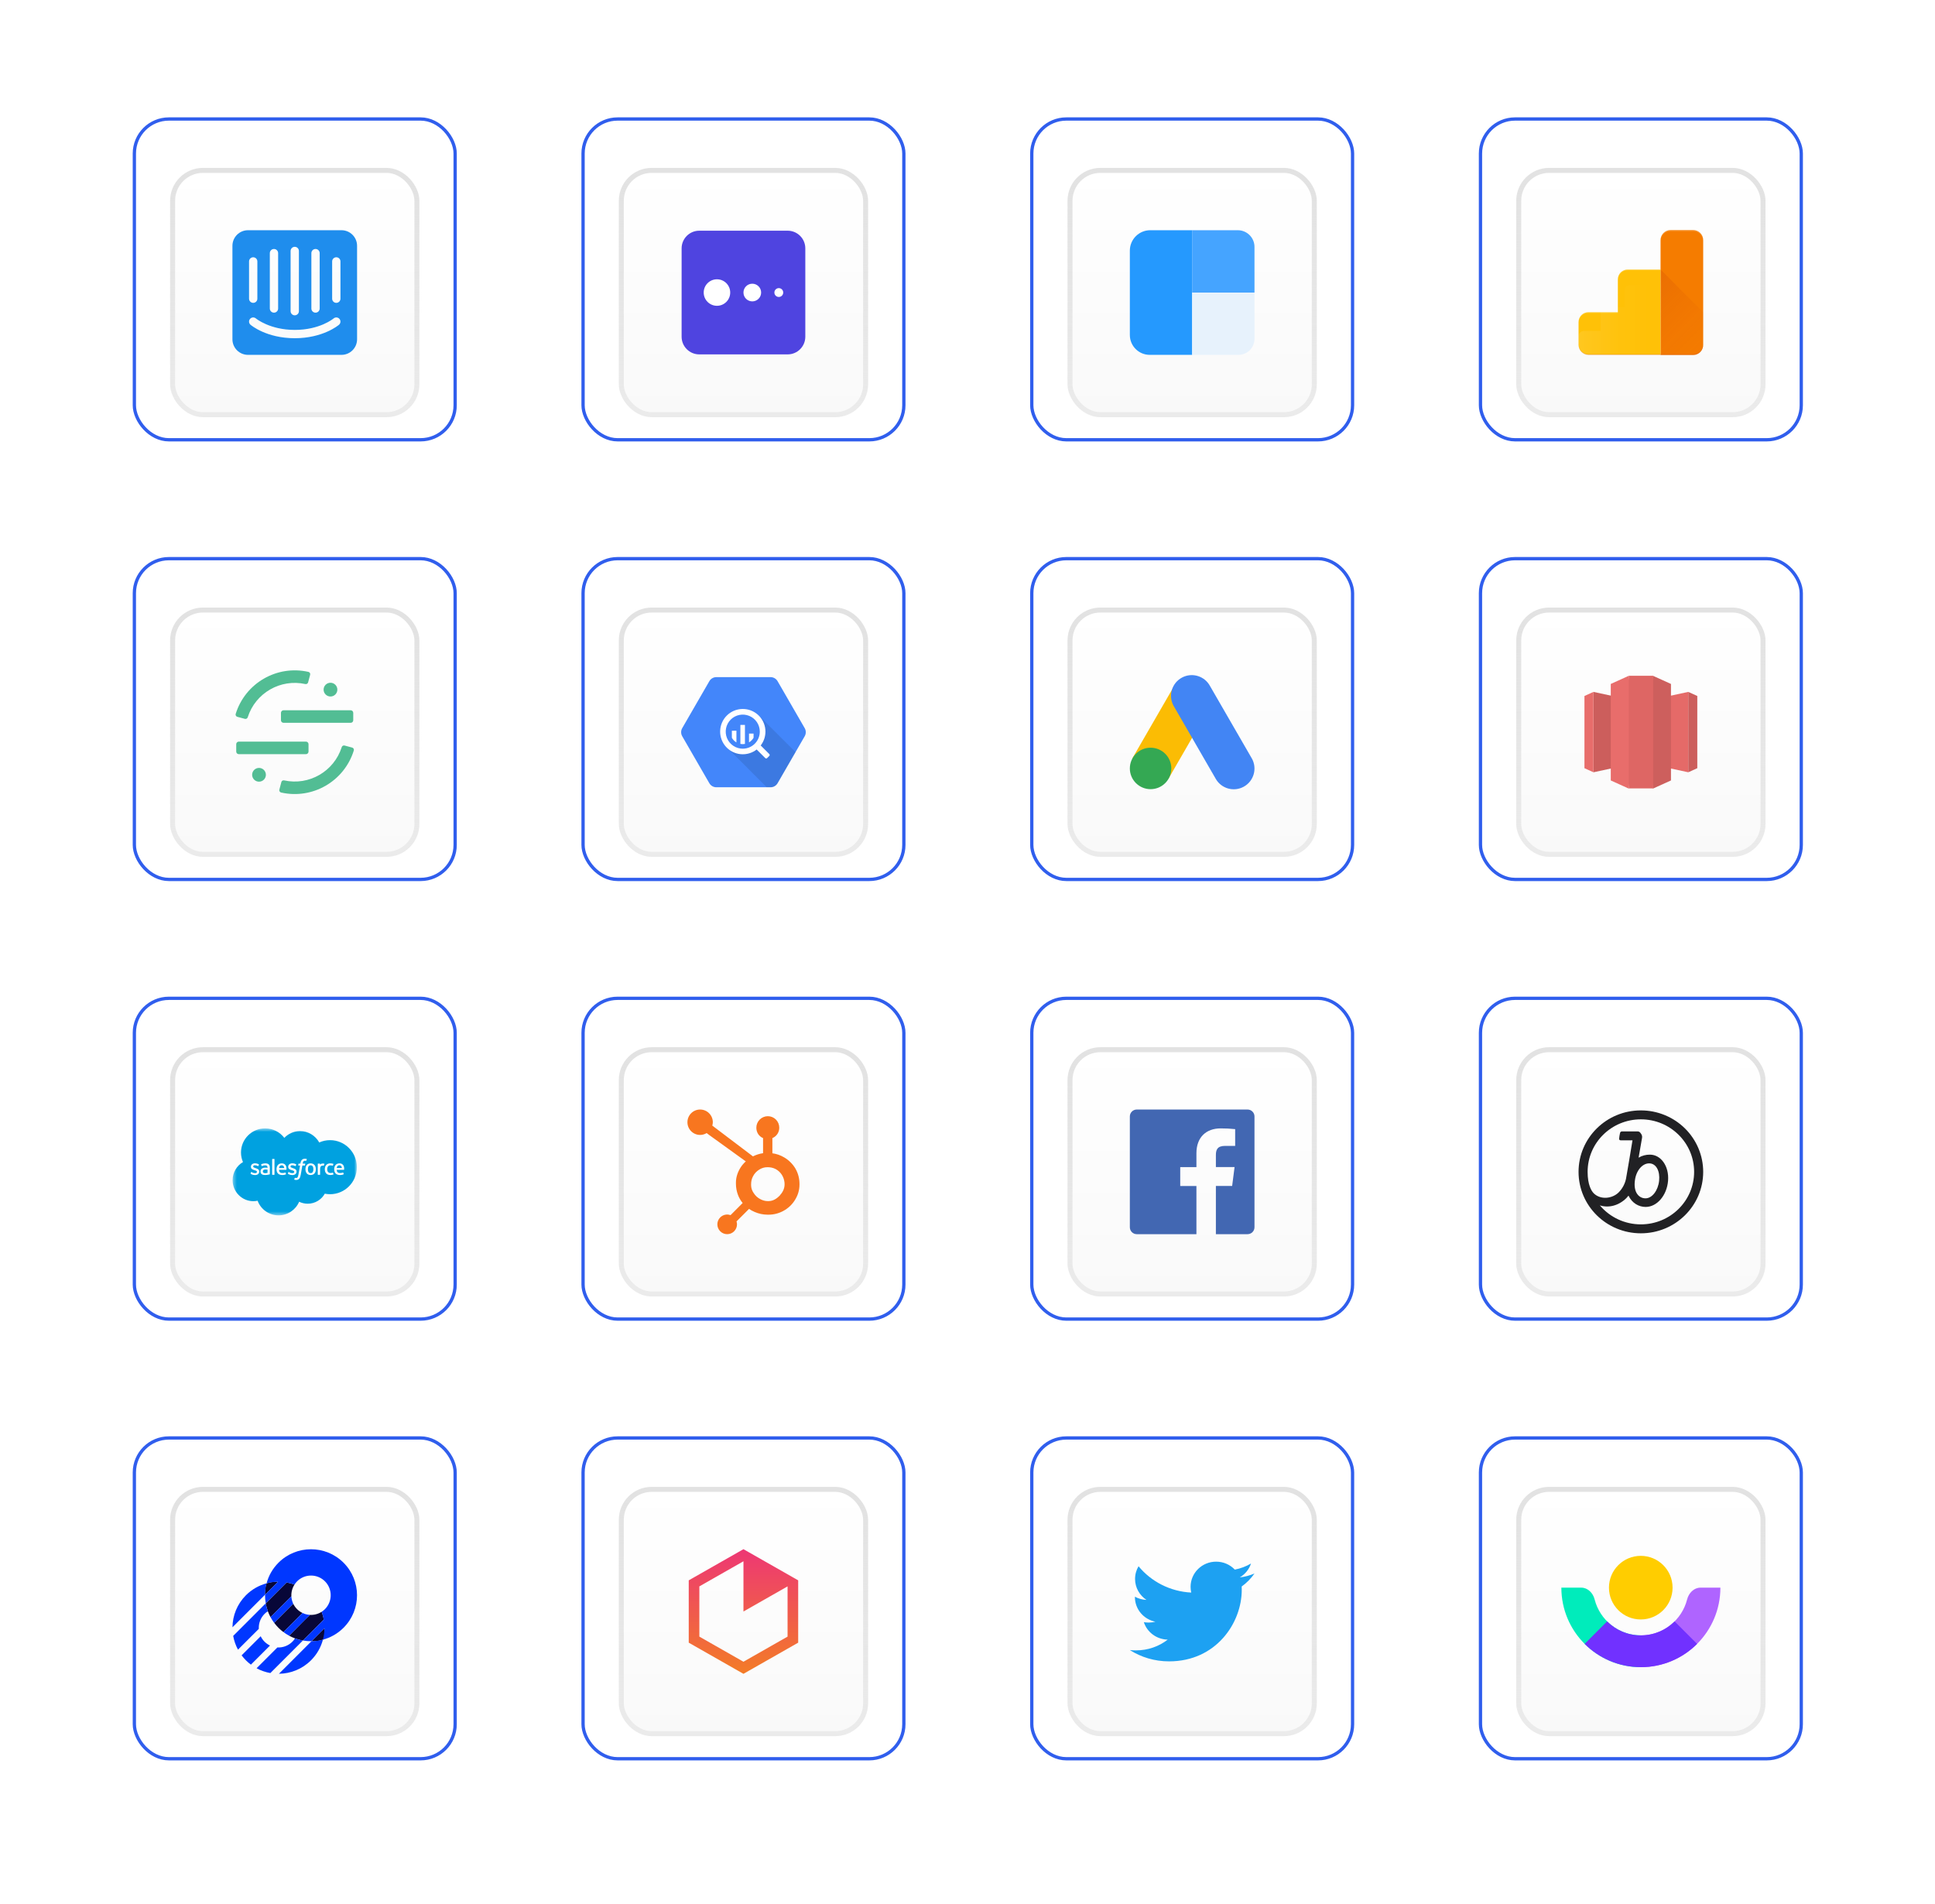 <svg width="441" height="434" viewBox="0 0 509 503" fill="none" xmlns="http://www.w3.org/2000/svg">
<g filter="url(#filter1_d)">
<rect x="43.877" y="40.877" width="65.846" height="65.846" rx="8.684" fill="url(#paint0_linear)"/>
<path d="M88.871 75.439C88.865 76.041 88.376 76.525 87.774 76.525C87.173 76.525 86.683 76.041 86.677 75.439V65.569C86.683 64.968 87.173 64.484 87.774 64.484C88.376 64.484 88.865 64.968 88.871 65.569V75.439ZM88.489 82.308C88.319 82.454 84.254 85.865 76.8 85.865C69.346 85.865 65.281 82.454 65.111 82.308C64.651 81.914 64.598 81.221 64.992 80.761C65.386 80.301 66.077 80.247 66.537 80.64C66.602 80.694 70.232 83.67 76.8 83.67C83.45 83.67 87.024 80.672 87.06 80.642C87.519 80.248 88.213 80.3 88.607 80.761C89.002 81.221 88.949 81.914 88.489 82.308ZM64.728 65.569C64.735 64.968 65.224 64.484 65.826 64.484C66.427 64.484 66.916 64.968 66.923 65.569V75.439C66.916 76.041 66.427 76.525 65.826 76.525C65.224 76.525 64.735 76.041 64.728 75.439V65.569ZM70.215 63.374C70.225 62.775 70.713 62.294 71.313 62.294C71.912 62.294 72.401 62.775 72.41 63.374V78.035C72.401 78.635 71.912 79.116 71.313 79.116C70.713 79.116 70.225 78.635 70.215 78.035V63.374V63.374ZM75.702 62.819C75.702 62.528 75.818 62.249 76.024 62.043C76.23 61.837 76.509 61.721 76.8 61.721C77.091 61.721 77.37 61.837 77.576 62.043C77.782 62.249 77.897 62.528 77.897 62.819V78.731C77.891 79.333 77.401 79.817 76.8 79.817C76.198 79.817 75.709 79.333 75.702 78.731V62.819ZM81.19 63.374C81.199 62.775 81.687 62.294 82.287 62.294C82.887 62.294 83.375 62.775 83.384 63.374V78.035C83.375 78.635 82.887 79.116 82.287 79.116C81.687 79.116 81.199 78.635 81.19 78.035V63.374V63.374ZM89.146 57.338H64.454C62.181 57.338 60.338 59.181 60.338 61.454V86.146C60.338 88.419 62.181 90.261 64.454 90.261H89.146C91.419 90.261 93.261 88.419 93.261 86.146V61.454C93.261 59.181 91.419 57.338 89.146 57.338Z" fill="#1F8DED"/>
<rect x="44.535" y="41.535" width="64.529" height="64.529" rx="8.026" stroke="url(#paint1_linear)" stroke-width="1.317"/>
</g>
<rect x="34.434" y="31.434" width="84.731" height="84.731" rx="9.119" stroke="#305EED" stroke-width="0.868"/>
<g filter="url(#filter3_d)">
<rect x="162.399" y="40.877" width="65.846" height="65.846" rx="8.684" fill="url(#paint2_linear)"/>
<g clip-path="url(#clip0)">
<path d="M206.991 57.464H183.654C181.076 57.464 178.986 59.554 178.986 62.131V85.469C178.986 88.047 181.076 90.136 183.654 90.136H206.991C209.569 90.136 211.659 88.047 211.659 85.469V62.131C211.659 59.554 209.569 57.464 206.991 57.464Z" fill="#4F44E0"/>
<path d="M188.321 77.3C190.254 77.3 191.822 75.733 191.822 73.799C191.822 71.866 190.254 70.299 188.321 70.299C186.388 70.299 184.82 71.866 184.82 73.799C184.82 75.733 186.388 77.3 188.321 77.3Z" fill="white"/>
<path d="M197.656 76.134C198.945 76.134 199.99 75.089 199.99 73.8C199.99 72.511 198.945 71.466 197.656 71.466C196.368 71.466 195.323 72.511 195.323 73.8C195.323 75.089 196.368 76.134 197.656 76.134Z" fill="white"/>
<path d="M204.657 74.967C205.301 74.967 205.823 74.445 205.823 73.8C205.823 73.156 205.301 72.633 204.657 72.633C204.012 72.633 203.49 73.156 203.49 73.8C203.49 74.445 204.012 74.967 204.657 74.967Z" fill="white"/>
</g>
<rect x="163.057" y="41.535" width="64.529" height="64.529" rx="8.026" stroke="url(#paint3_linear)" stroke-width="1.317"/>
</g>
<rect x="152.956" y="31.434" width="84.731" height="84.731" rx="9.119" stroke="#305EED" stroke-width="0.868"/>
<g filter="url(#filter5_d)">
<rect x="280.92" y="40.877" width="65.846" height="65.846" rx="8.684" fill="url(#paint4_linear)"/>
<path d="M313.843 57.338H325.9C328.33 57.338 330.305 59.313 330.305 61.743V73.8H313.843V57.338Z" fill="#45A4FF"/>
<path d="M297.382 73.8H313.843V90.261H302.635C299.739 90.261 297.382 87.914 297.382 85.008V73.8Z" fill="#2599FE"/>
<path d="M313.843 73.8H330.305V86.032C330.305 88.369 328.412 90.261 326.075 90.261H313.843V73.8Z" fill="#E7F2FC"/>
<path d="M302.769 57.338H313.843V73.8H297.382V62.725C297.382 59.758 299.791 57.338 302.769 57.338Z" fill="#2599FE"/>
<rect x="281.579" y="41.535" width="64.529" height="64.529" rx="8.026" stroke="url(#paint5_linear)" stroke-width="1.317"/>
</g>
<rect x="271.478" y="31.434" width="84.731" height="84.731" rx="9.119" stroke="#305EED" stroke-width="0.868"/>
<g filter="url(#filter7_d)">
<rect x="399.442" y="40.877" width="65.846" height="65.846" rx="8.684" fill="url(#paint6_linear)"/>
<path d="M446.185 57.292H440.187C439.837 57.295 439.491 57.367 439.169 57.505C438.847 57.642 438.556 57.843 438.312 58.094C438.068 58.346 437.876 58.643 437.748 58.97C437.62 59.297 437.557 59.645 437.565 59.996V90.289H446.185C446.536 90.289 446.884 90.219 447.208 90.082C447.533 89.946 447.826 89.746 448.072 89.494C448.318 89.242 448.511 88.943 448.641 88.616C448.77 88.288 448.833 87.938 448.826 87.585V59.996C448.833 59.644 448.77 59.293 448.641 58.966C448.511 58.638 448.318 58.339 448.072 58.088C447.826 57.836 447.533 57.636 447.208 57.499C446.884 57.363 446.536 57.292 446.185 57.292Z" fill="#F57C00"/>
<path d="M426.285 70.296V78.996H418.49C417.804 78.996 417.146 79.269 416.661 79.755C416.176 80.242 415.904 80.901 415.904 81.589V87.585C415.908 88.275 416.181 88.936 416.664 89.427C417.147 89.918 417.802 90.201 418.49 90.216H437.565V67.721H428.889C428.55 67.719 428.213 67.784 427.898 67.912C427.584 68.04 427.297 68.229 427.055 68.468C426.813 68.707 426.621 68.992 426.489 69.305C426.357 69.619 426.287 69.956 426.285 70.296Z" fill="#FFC107"/>
<path d="M440.169 90.289H446.185C446.537 90.289 446.885 90.219 447.209 90.082C447.533 89.946 447.827 89.746 448.073 89.494C448.319 89.242 448.512 88.944 448.641 88.616C448.771 88.288 448.834 87.938 448.826 87.585V79.033L437.565 67.721V90.289H440.169Z" fill="url(#paint7_linear)"/>
<path opacity="0.2" d="M428.908 67.905H437.528V67.684H428.908C428.563 67.679 428.222 67.743 427.902 67.873C427.583 68.002 427.293 68.194 427.049 68.437C426.804 68.68 426.611 68.97 426.48 69.289C426.349 69.609 426.282 69.951 426.285 70.296V70.517C426.285 70.173 426.353 69.833 426.485 69.516C426.617 69.199 426.811 68.911 427.055 68.67C427.299 68.429 427.589 68.238 427.907 68.11C428.225 67.982 428.565 67.919 428.908 67.923V67.905ZM418.49 79.216H426.285V78.996H418.49C417.804 78.996 417.146 79.269 416.661 79.755C416.176 80.242 415.904 80.901 415.904 81.589V81.81C415.904 81.122 416.176 80.462 416.661 79.976C417.146 79.49 417.804 79.216 418.49 79.216ZM446.185 57.292H440.187C439.837 57.295 439.491 57.367 439.169 57.505C438.848 57.642 438.556 57.843 438.312 58.094C438.068 58.346 437.876 58.643 437.748 58.97C437.62 59.297 437.557 59.645 437.565 59.996V60.217C437.565 59.514 437.843 58.841 438.338 58.344C438.834 57.847 439.505 57.568 440.206 57.568H446.185C446.885 57.568 447.557 57.847 448.052 58.344C448.548 58.841 448.826 59.514 448.826 60.217V59.996C448.833 59.644 448.77 59.293 448.641 58.966C448.512 58.638 448.318 58.339 448.072 58.088C447.826 57.836 447.533 57.636 447.209 57.499C446.884 57.363 446.536 57.292 446.185 57.292Z" fill="white"/>
<path opacity="0.2" d="M446.204 90.068H418.508C417.826 90.068 417.171 89.797 416.686 89.315C416.202 88.833 415.927 88.178 415.922 87.493V87.714C415.922 88.402 416.195 89.061 416.68 89.548C417.165 90.034 417.823 90.307 418.508 90.307H446.204C446.555 90.305 446.903 90.232 447.226 90.094C447.549 89.955 447.841 89.753 448.086 89.499C448.33 89.246 448.521 88.946 448.648 88.617C448.776 88.288 448.836 87.938 448.826 87.585V87.438C448.821 88.134 448.544 88.8 448.053 89.293C447.562 89.785 446.898 90.063 446.204 90.068Z" fill="#BF360C"/>
<path d="M432.88 71.799H429.515C429.319 71.801 429.125 71.841 428.944 71.918C428.764 71.995 428.6 72.107 428.463 72.248C428.326 72.388 428.219 72.555 428.147 72.738C428.075 72.92 428.04 73.115 428.044 73.312V77.664H423.188C422.808 77.661 422.443 77.807 422.17 78.07C421.897 78.334 421.738 78.694 421.727 79.073V83.94H417.344C416.961 83.942 416.595 84.096 416.325 84.368C416.055 84.64 415.904 85.007 415.904 85.39V88.744C415.906 89.13 416.059 89.5 416.33 89.775C416.601 90.049 416.969 90.207 417.354 90.216H432.89C433.281 90.216 433.656 90.061 433.934 89.785C434.211 89.51 434.369 89.135 434.371 88.744V73.312C434.376 73.115 434.34 72.919 434.268 72.735C434.195 72.552 434.087 72.385 433.949 72.244C433.811 72.103 433.646 71.991 433.464 71.915C433.282 71.839 433.087 71.799 432.89 71.799H432.88Z" fill="url(#paint8_linear)"/>
<rect x="400.101" y="41.535" width="64.529" height="64.529" rx="8.026" stroke="url(#paint9_linear)" stroke-width="1.317"/>
</g>
<rect x="390" y="31.434" width="84.731" height="84.731" rx="9.119" stroke="#305EED" stroke-width="0.868"/>
<g filter="url(#filter9_d)">
<rect x="43.877" y="157.011" width="65.846" height="65.846" rx="8.684" fill="url(#paint10_linear)"/>
<path d="M91.571 184.142H73.835C73.46 184.142 73.156 184.446 73.156 184.821V186.776C73.156 187.151 73.46 187.455 73.835 187.455H91.571C91.946 187.455 92.25 187.151 92.25 186.776V184.821C92.25 184.446 91.946 184.142 91.571 184.142Z" fill="#52BD94"/>
<path d="M79.757 192.421H62.021C61.646 192.421 61.342 192.725 61.342 193.1V195.056C61.342 195.431 61.646 195.735 62.021 195.735H79.757C80.132 195.735 80.436 195.431 80.436 195.056V193.1C80.436 192.725 80.132 192.421 79.757 192.421Z" fill="#52BD94"/>
<path d="M63.632 186.409C63.958 186.493 64.291 186.302 64.383 185.978C66.432 179.562 73.033 175.765 79.61 177.218C79.928 177.283 80.243 177.088 80.326 176.773L80.865 174.761C80.908 174.597 80.882 174.424 80.793 174.28C80.705 174.136 80.562 174.035 80.397 173.999C72.081 172.127 63.723 176.962 61.199 185.104C61.153 185.263 61.172 185.434 61.253 185.578C61.334 185.723 61.47 185.829 61.63 185.872L63.632 186.409Z" fill="#52BD94"/>
<path d="M89.964 193.458C89.636 193.37 89.297 193.562 89.205 193.889C87.16 200.31 80.558 204.112 73.978 202.66C73.659 202.593 73.344 202.789 73.262 203.104L72.734 205.106C72.69 205.27 72.716 205.444 72.804 205.588C72.893 205.732 73.036 205.834 73.202 205.87C81.518 207.737 89.873 202.903 92.4 194.763C92.447 194.604 92.427 194.433 92.346 194.289C92.264 194.145 92.128 194.039 91.968 193.997L89.964 193.458Z" fill="#52BD94"/>
<path d="M86.236 180.505C87.239 180.505 88.052 179.691 88.052 178.688C88.052 177.685 87.239 176.872 86.236 176.872C85.233 176.872 84.42 177.685 84.42 178.688C84.42 179.691 85.233 180.505 86.236 180.505Z" fill="#52BD94"/>
<path d="M67.36 203.001C68.363 203.001 69.176 202.188 69.176 201.185C69.176 200.182 68.363 199.369 67.36 199.369C66.357 199.369 65.543 200.182 65.543 201.185C65.543 202.188 66.357 203.001 67.36 203.001Z" fill="#52BD94"/>
<rect x="44.535" y="157.669" width="64.529" height="64.529" rx="8.026" stroke="url(#paint11_linear)" stroke-width="1.317"/>
</g>
<rect x="34.434" y="147.568" width="84.731" height="84.731" rx="9.119" stroke="#305EED" stroke-width="0.868"/>
<g filter="url(#filter11_d)">
<rect x="162.399" y="157.011" width="65.846" height="65.846" rx="8.684" fill="url(#paint12_linear)"/>
<path d="M186.309 203.409L179.147 191.004C178.765 190.342 178.765 189.525 179.147 188.862L186.309 176.458C186.691 175.796 187.397 175.388 188.161 175.387H202.491C203.253 175.391 203.955 175.799 204.335 176.458L211.496 188.862C211.879 189.525 211.879 190.342 211.496 191.004L204.334 203.409C203.952 204.071 203.246 204.479 202.482 204.48H188.156C187.393 204.478 186.69 204.07 186.308 203.409H186.309Z" fill="#4386FA"/>
<path opacity="0.1" d="M199.796 185.939C199.796 185.939 201.787 190.714 199.073 193.421C196.359 196.128 191.417 194.395 191.417 194.395L201.469 204.476H202.49C203.254 204.475 203.96 204.067 204.342 203.405L209.083 195.196L199.796 185.939Z" fill="black"/>
<path d="M202.147 195.711L199.952 193.511C199.928 193.486 199.901 193.465 199.871 193.449C200.804 192.246 201.244 190.733 201.101 189.217C200.958 187.701 200.242 186.297 199.099 185.291C197.957 184.284 196.474 183.751 194.952 183.8C193.43 183.85 191.984 184.477 190.909 185.555C189.834 186.633 189.21 188.08 189.165 189.602C189.119 191.124 189.656 192.606 190.665 193.746C191.674 194.886 193.08 195.598 194.596 195.738C196.113 195.877 197.625 195.433 198.825 194.497C198.841 194.525 198.86 194.551 198.883 194.574L201.084 196.774C201.148 196.839 201.236 196.875 201.327 196.875C201.418 196.875 201.506 196.839 201.571 196.774L202.147 196.198C202.211 196.133 202.248 196.046 202.248 195.954C202.248 195.863 202.211 195.775 202.147 195.711ZM195.137 194.288C194.247 194.288 193.376 194.024 192.636 193.53C191.896 193.035 191.319 192.332 190.978 191.509C190.637 190.687 190.548 189.782 190.722 188.909C190.895 188.036 191.324 187.233 191.954 186.604C192.583 185.974 193.385 185.546 194.258 185.372C195.132 185.198 196.037 185.288 196.859 185.628C197.682 185.969 198.385 186.546 198.879 187.286C199.374 188.027 199.638 188.897 199.637 189.787C199.637 190.981 199.163 192.126 198.319 192.97C197.475 193.814 196.33 194.288 195.137 194.288ZM192.26 189.547V191.407C192.546 191.913 192.961 192.335 193.462 192.629V189.536L192.26 189.547ZM194.51 188.005V193.032C194.908 193.105 195.315 193.105 195.713 193.032V188.005H194.51ZM197.99 191.403V190.301H196.788V192.616C197.289 192.323 197.704 191.902 197.991 191.398L197.99 191.403Z" fill="white"/>
<rect x="163.057" y="157.669" width="64.529" height="64.529" rx="8.026" stroke="url(#paint13_linear)" stroke-width="1.317"/>
</g>
<rect x="152.956" y="147.568" width="84.731" height="84.731" rx="9.119" stroke="#305EED" stroke-width="0.868"/>
<g filter="url(#filter13_d)">
<rect x="280.92" y="157.011" width="65.846" height="65.846" rx="8.684" fill="url(#paint14_linear)"/>
<path d="M298.062 196.81L309.008 177.848L318.494 183.324L307.549 202.286L298.062 196.81Z" fill="#FBBC04"/>
<path d="M329.533 196.743L318.579 177.775C317.165 175.1 313.852 174.079 311.178 175.493C308.503 176.907 307.483 180.22 308.895 182.894C308.957 183.012 309.024 183.126 309.094 183.24L320.047 202.208C321.525 204.847 324.862 205.79 327.501 204.312C330.141 202.835 331.083 199.497 329.606 196.858C329.581 196.815 329.557 196.773 329.533 196.731V196.743Z" fill="#4285F4"/>
<path d="M302.859 204.982C305.884 204.982 308.336 202.53 308.336 199.506C308.336 196.481 305.884 194.029 302.859 194.029C299.834 194.029 297.382 196.481 297.382 199.506C297.382 202.53 299.834 204.982 302.859 204.982Z" fill="#34A853"/>
<rect x="281.579" y="157.669" width="64.529" height="64.529" rx="8.026" stroke="url(#paint15_linear)" stroke-width="1.317"/>
</g>
<rect x="271.478" y="147.568" width="84.731" height="84.731" rx="9.119" stroke="#305EED" stroke-width="0.868"/>
<g filter="url(#filter15_d)">
<rect x="399.442" y="157.011" width="65.846" height="65.846" rx="8.684" fill="url(#paint16_linear)"/>
<path d="M432.365 197.821L444.885 200.52V179.288L432.365 181.987V197.821Z" fill="#E56A68"/>
<path d="M444.885 179.288L447.27 180.367V199.44L444.885 200.52V179.288ZM432.365 197.821L419.845 200.52V179.288L432.365 181.987V197.821Z" fill="#CC5E5C"/>
<path d="M419.845 179.288L417.46 180.367V199.44L419.845 200.52V179.288Z" fill="#E86D6B"/>
<path d="M435.545 204.838L440.315 202.679V177.188L435.545 175.029L434.087 189.184L435.545 204.838Z" fill="#CD5F5D"/>
<path d="M429.184 204.838L424.415 202.679V177.188L429.184 175.029L430.643 189.184L429.184 204.838Z" fill="#E86D6B"/>
<path d="M429.185 175.029H435.61V204.778H429.185V175.029Z" fill="#DE6664"/>
<rect x="400.101" y="157.669" width="64.529" height="64.529" rx="8.026" stroke="url(#paint17_linear)" stroke-width="1.317"/>
</g>
<rect x="390" y="147.568" width="84.731" height="84.731" rx="9.119" stroke="#305EED" stroke-width="0.868"/>
<g filter="url(#filter17_d)">
<rect x="43.877" y="273.144" width="65.846" height="65.846" rx="8.684" fill="url(#paint18_linear)"/>
<mask id="mask0" mask-type="alpha" maskUnits="userSpaceOnUse" x="60" y="294" width="34" height="24">
<path d="M60.393 294.583H93.207V317.55H60.393V294.583Z" fill="white"/>
</mask>
<g mask="url(#mask0)">
<path fill-rule="evenodd" clip-rule="evenodd" d="M74.044 297.089C75.102 295.986 76.576 295.302 78.206 295.302C80.372 295.302 82.263 296.51 83.269 298.304C84.17 297.902 85.145 297.694 86.131 297.695C90.039 297.695 93.207 300.891 93.207 304.833C93.207 308.776 90.039 311.972 86.131 311.972C85.654 311.972 85.188 311.924 84.737 311.833C83.851 313.414 82.162 314.482 80.223 314.482C79.439 314.483 78.665 314.305 77.96 313.961C77.061 316.075 74.967 317.557 72.528 317.557C69.986 317.557 67.82 315.949 66.99 313.694C66.619 313.773 66.242 313.812 65.864 313.812C62.838 313.812 60.385 311.333 60.385 308.276C60.385 306.227 61.487 304.439 63.125 303.482C62.778 302.683 62.599 301.821 62.6 300.95C62.6 297.434 65.454 294.583 68.975 294.583C71.042 294.583 72.879 295.566 74.044 297.089Z" fill="#00A1E0"/>
<path fill-rule="evenodd" clip-rule="evenodd" d="M65.139 306.497C65.119 306.551 65.147 306.562 65.153 306.572C65.215 306.616 65.278 306.649 65.341 306.685C65.675 306.862 65.992 306.914 66.322 306.914C66.995 306.914 67.414 306.556 67.414 305.98V305.968C67.414 305.435 66.942 305.242 66.499 305.102L66.441 305.083C66.108 304.975 65.82 304.881 65.82 304.661V304.65C65.82 304.462 65.988 304.323 66.249 304.323C66.539 304.323 66.882 304.42 67.104 304.542C67.104 304.542 67.169 304.584 67.193 304.521C67.206 304.487 67.318 304.185 67.33 304.153C67.343 304.117 67.32 304.091 67.297 304.077C67.044 303.923 66.695 303.818 66.333 303.818L66.266 303.818C65.649 303.818 65.219 304.191 65.219 304.724V304.735C65.219 305.297 65.694 305.48 66.138 305.607L66.21 305.629C66.534 305.729 66.813 305.815 66.813 306.042V306.054C66.813 306.262 66.632 306.417 66.339 306.417C66.225 306.417 65.863 306.415 65.472 306.168C65.424 306.14 65.397 306.12 65.361 306.098C65.341 306.086 65.293 306.065 65.272 306.128L65.139 306.497ZM74.996 306.497C74.975 306.551 75.003 306.562 75.01 306.572C75.071 306.616 75.134 306.649 75.197 306.685C75.532 306.862 75.848 306.914 76.178 306.914C76.852 306.914 77.27 306.556 77.27 305.98V305.968C77.27 305.435 76.798 305.242 76.356 305.102L76.298 305.083C75.964 304.975 75.676 304.881 75.676 304.661V304.65C75.676 304.462 75.844 304.323 76.105 304.323C76.395 304.323 76.739 304.42 76.96 304.542C76.96 304.542 77.026 304.584 77.05 304.521C77.062 304.487 77.175 304.185 77.186 304.153C77.199 304.117 77.177 304.091 77.154 304.077C76.901 303.923 76.551 303.818 76.189 303.818L76.122 303.818C75.506 303.818 75.076 304.191 75.076 304.724V304.735C75.076 305.297 75.55 305.48 75.995 305.607L76.066 305.629C76.39 305.729 76.67 305.815 76.67 306.042V306.054C76.67 306.262 76.488 306.417 76.195 306.417C76.082 306.417 75.719 306.415 75.328 306.168C75.281 306.14 75.253 306.121 75.217 306.098C75.205 306.09 75.148 306.068 75.129 306.128L74.996 306.497ZM81.724 305.368C81.724 305.693 81.663 305.95 81.544 306.132C81.425 306.311 81.246 306.399 80.997 306.399C80.747 306.399 80.569 306.312 80.452 306.132C80.334 305.951 80.274 305.693 80.274 305.368C80.274 305.042 80.334 304.786 80.452 304.607C80.569 304.429 80.747 304.342 80.997 304.342C81.246 304.342 81.425 304.429 81.544 304.607C81.664 304.786 81.724 305.042 81.724 305.368ZM82.287 304.764C82.231 304.577 82.145 304.413 82.031 304.276C81.916 304.138 81.771 304.028 81.599 303.948C81.427 303.867 81.225 303.827 80.997 303.827C80.769 303.827 80.566 303.867 80.394 303.948C80.222 304.028 80.077 304.138 79.962 304.276C79.848 304.413 79.762 304.577 79.707 304.764C79.652 304.949 79.624 305.153 79.624 305.368C79.624 305.583 79.652 305.786 79.707 305.972C79.762 306.158 79.848 306.322 79.963 306.46C80.077 306.598 80.223 306.707 80.394 306.785C80.566 306.864 80.769 306.903 80.997 306.903C81.225 306.903 81.427 306.864 81.599 306.785C81.77 306.707 81.916 306.598 82.031 306.46C82.145 306.323 82.231 306.158 82.287 305.972C82.341 305.786 82.369 305.583 82.369 305.368C82.369 305.153 82.341 304.949 82.287 304.764ZM86.901 306.312C86.883 306.257 86.83 306.278 86.83 306.278C86.748 306.309 86.661 306.338 86.568 306.352C86.475 306.367 86.371 306.374 86.26 306.374C85.989 306.374 85.772 306.293 85.618 306.134C85.462 305.974 85.375 305.715 85.376 305.365C85.377 305.047 85.454 304.808 85.592 304.625C85.729 304.444 85.938 304.351 86.215 304.351C86.447 304.351 86.624 304.378 86.809 304.436C86.809 304.436 86.853 304.455 86.875 304.397C86.924 304.26 86.96 304.163 87.013 304.013C87.028 303.97 86.991 303.952 86.978 303.947C86.905 303.918 86.733 303.872 86.603 303.852C86.482 303.834 86.34 303.824 86.181 303.824C85.945 303.824 85.735 303.864 85.555 303.944C85.375 304.024 85.223 304.135 85.102 304.272C84.982 304.41 84.89 304.574 84.829 304.761C84.768 304.946 84.737 305.15 84.737 305.365C84.737 305.832 84.863 306.208 85.111 306.484C85.36 306.761 85.733 306.902 86.221 306.902C86.509 306.902 86.804 306.843 87.017 306.76C87.017 306.76 87.057 306.74 87.04 306.693L86.901 306.312ZM87.885 305.056C87.912 304.875 87.961 304.724 88.038 304.607C88.155 304.429 88.333 304.331 88.582 304.331C88.832 304.331 88.997 304.429 89.115 304.607C89.194 304.724 89.228 304.881 89.242 305.056L87.885 305.056ZM89.777 304.658C89.729 304.478 89.611 304.296 89.533 304.213C89.411 304.081 89.291 303.988 89.172 303.937C89 303.864 88.815 303.826 88.627 303.827C88.39 303.827 88.174 303.867 87.999 303.949C87.824 304.031 87.677 304.143 87.561 304.283C87.446 304.423 87.359 304.589 87.304 304.777C87.248 304.964 87.22 305.169 87.22 305.384C87.22 305.603 87.249 305.808 87.306 305.992C87.364 306.177 87.457 306.34 87.582 306.475C87.707 306.611 87.868 306.718 88.061 306.792C88.252 306.866 88.484 306.905 88.751 306.904C89.301 306.902 89.59 306.779 89.709 306.713C89.73 306.702 89.75 306.681 89.725 306.622L89.601 306.274C89.582 306.222 89.529 306.241 89.529 306.241C89.393 306.292 89.2 306.383 88.748 306.382C88.453 306.381 88.235 306.294 88.097 306.158C87.957 306.019 87.888 305.814 87.876 305.525L89.778 305.527C89.778 305.527 89.828 305.526 89.834 305.477C89.836 305.457 89.899 305.086 89.777 304.658ZM72.649 305.056C72.676 304.875 72.725 304.724 72.802 304.607C72.919 304.429 73.097 304.331 73.347 304.331C73.596 304.331 73.761 304.429 73.88 304.607C73.958 304.724 73.992 304.881 74.005 305.056L72.649 305.056ZM74.541 304.658C74.493 304.478 74.375 304.296 74.297 304.213C74.175 304.081 74.055 303.988 73.936 303.937C73.764 303.864 73.579 303.826 73.391 303.827C73.154 303.827 72.938 303.867 72.763 303.949C72.588 304.031 72.441 304.143 72.325 304.283C72.21 304.423 72.123 304.589 72.067 304.777C72.012 304.964 71.984 305.169 71.984 305.384C71.984 305.603 72.013 305.808 72.071 305.992C72.128 306.177 72.221 306.34 72.346 306.475C72.471 306.611 72.632 306.718 72.824 306.792C73.016 306.866 73.248 306.905 73.515 306.904C74.065 306.902 74.354 306.779 74.473 306.713C74.494 306.702 74.514 306.681 74.489 306.622L74.365 306.274C74.346 306.222 74.293 306.241 74.293 306.241C74.157 306.292 73.964 306.383 73.512 306.382C73.217 306.381 72.999 306.294 72.861 306.158C72.721 306.019 72.652 305.814 72.64 305.525L74.542 305.527C74.542 305.527 74.593 305.526 74.598 305.477C74.6 305.457 74.663 305.086 74.541 304.658ZM68.537 306.301C68.462 306.242 68.452 306.227 68.427 306.188C68.389 306.13 68.37 306.047 68.37 305.941C68.37 305.774 68.425 305.654 68.54 305.573C68.538 305.573 68.704 305.43 69.091 305.435C69.264 305.438 69.437 305.453 69.608 305.479V306.344H69.608C69.608 306.344 69.366 306.396 69.094 306.412C68.707 306.436 68.535 306.301 68.537 306.301ZM69.294 304.964C69.216 304.959 69.117 304.956 68.997 304.956C68.834 304.956 68.676 304.976 68.528 305.016C68.38 305.056 68.246 305.118 68.131 305.2C68.016 305.282 67.922 305.39 67.855 305.514C67.788 305.639 67.753 305.787 67.753 305.952C67.753 306.121 67.782 306.267 67.84 306.387C67.897 306.505 67.982 306.607 68.088 306.684C68.194 306.761 68.325 306.818 68.476 306.852C68.626 306.886 68.795 306.904 68.98 306.904C69.175 306.904 69.37 306.887 69.558 306.856C69.718 306.828 69.878 306.797 70.037 306.762C70.1 306.748 70.17 306.729 70.17 306.729C70.217 306.717 70.214 306.666 70.214 306.666L70.213 304.927C70.213 304.545 70.111 304.263 69.91 304.087C69.711 303.912 69.417 303.824 69.037 303.824C68.894 303.824 68.664 303.843 68.527 303.871C68.527 303.871 68.111 303.951 67.94 304.085C67.94 304.085 67.903 304.109 67.923 304.161L68.058 304.523C68.075 304.57 68.12 304.554 68.12 304.554C68.12 304.554 68.135 304.548 68.152 304.538C68.517 304.339 68.98 304.345 68.98 304.345C69.186 304.345 69.344 304.386 69.451 304.468C69.555 304.548 69.607 304.668 69.607 304.921V305.002C69.444 304.978 69.294 304.964 69.294 304.964ZM84.638 303.984C84.641 303.978 84.642 303.971 84.642 303.964C84.642 303.957 84.641 303.95 84.638 303.944C84.635 303.938 84.631 303.932 84.626 303.927C84.621 303.922 84.616 303.918 84.609 303.916C84.577 303.903 84.415 303.869 84.29 303.862C84.051 303.847 83.919 303.887 83.8 303.941C83.682 303.994 83.551 304.08 83.478 304.178L83.478 303.946C83.478 303.914 83.456 303.888 83.424 303.888H82.936C82.904 303.888 82.881 303.914 82.881 303.946V306.784C82.881 306.799 82.887 306.814 82.898 306.824C82.909 306.835 82.924 306.841 82.939 306.841H83.439C83.454 306.841 83.469 306.835 83.48 306.824C83.49 306.814 83.497 306.799 83.497 306.784V305.366C83.497 305.176 83.518 304.986 83.559 304.867C83.601 304.749 83.657 304.654 83.726 304.587C83.792 304.521 83.873 304.473 83.961 304.445C84.044 304.422 84.13 304.41 84.216 304.41C84.316 304.41 84.425 304.435 84.425 304.435C84.462 304.439 84.482 304.417 84.495 304.384C84.528 304.297 84.62 304.036 84.638 303.984Z" fill="#FFFFFE"/>
<path fill-rule="evenodd" clip-rule="evenodd" d="M79.947 302.669C79.885 302.651 79.822 302.636 79.758 302.625C79.673 302.61 79.587 302.604 79.5 302.605C79.156 302.605 78.885 302.702 78.694 302.894C78.505 303.084 78.376 303.375 78.312 303.757L78.289 303.885H77.857C77.857 303.885 77.804 303.883 77.793 303.941L77.722 304.336C77.717 304.374 77.733 304.398 77.784 304.398H78.204L77.778 306.779C77.745 306.97 77.706 307.128 77.664 307.248C77.622 307.365 77.582 307.454 77.531 307.518C77.483 307.58 77.437 307.626 77.357 307.653C77.292 307.675 77.216 307.685 77.133 307.685C77.087 307.685 77.026 307.677 76.981 307.668C76.936 307.659 76.912 307.649 76.878 307.635C76.878 307.635 76.829 307.616 76.809 307.665C76.794 307.706 76.682 308.014 76.668 308.052C76.655 308.09 76.674 308.119 76.698 308.128C76.754 308.148 76.795 308.161 76.871 308.179C76.977 308.204 77.067 308.205 77.15 308.205C77.325 308.205 77.485 308.18 77.617 308.133C77.75 308.085 77.866 308.001 77.969 307.887C78.079 307.765 78.149 307.637 78.216 307.462C78.282 307.289 78.338 307.073 78.383 306.823L78.812 304.398H79.438C79.438 304.398 79.491 304.4 79.502 304.342L79.573 303.947C79.578 303.909 79.562 303.885 79.511 303.885H78.903C78.906 303.872 78.933 303.658 79.003 303.456C79.033 303.37 79.089 303.301 79.136 303.253C79.181 303.208 79.236 303.174 79.296 303.154C79.362 303.134 79.431 303.124 79.5 303.125C79.557 303.125 79.613 303.132 79.656 303.141C79.715 303.153 79.738 303.16 79.754 303.164C79.816 303.183 79.824 303.165 79.836 303.135L79.981 302.736C79.996 302.693 79.96 302.675 79.947 302.669ZM71.448 306.784C71.448 306.815 71.425 306.841 71.393 306.841H70.889C70.857 306.841 70.834 306.815 70.834 306.784V302.723C70.834 302.692 70.857 302.666 70.889 302.666H71.393C71.425 302.666 71.448 302.692 71.448 302.723V306.784Z" fill="#FFFFFE"/>
</g>
<rect x="44.535" y="273.802" width="64.529" height="64.529" rx="8.026" stroke="url(#paint19_linear)" stroke-width="1.317"/>
</g>
<rect x="34.434" y="263.701" width="84.731" height="84.731" rx="9.119" stroke="#305EED" stroke-width="0.868"/>
<g filter="url(#filter19_d)">
<rect x="162.399" y="273.144" width="65.846" height="65.846" rx="8.684" fill="url(#paint20_linear)"/>
<path d="M209.073 305.243C208.339 303.991 207.293 302.951 206.036 302.226C205.076 301.668 204.084 301.314 202.964 301.161V297.15C203.507 296.924 203.97 296.542 204.294 296.05C204.617 295.559 204.786 294.982 204.777 294.394C204.779 293.997 204.703 293.603 204.552 293.236C204.402 292.869 204.18 292.534 203.9 292.253C203.62 291.971 203.287 291.748 202.92 291.596C202.554 291.443 202.16 291.365 201.763 291.365C200.959 291.365 200.187 291.684 199.618 292.251C199.048 292.819 198.727 293.59 198.724 294.394C198.724 295.625 199.377 296.675 200.5 297.15V301.138C199.57 301.273 198.667 301.556 197.827 301.977L187.089 293.847C187.164 293.563 187.23 293.269 187.23 292.96C187.23 291.106 185.728 289.604 183.874 289.604C182.02 289.604 180.521 291.106 180.521 292.96C180.521 294.814 182.023 296.316 183.876 296.316C184.509 296.316 185.095 296.13 185.599 295.826L186.303 296.358L195.936 303.304C195.426 303.771 194.951 304.303 194.572 304.901C193.803 306.119 193.333 307.458 193.333 308.92V309.222C193.337 310.213 193.515 311.196 193.861 312.125C194.152 312.919 194.579 313.642 195.109 314.295L191.909 317.503C190.962 317.151 189.9 317.385 189.184 318.101C188.697 318.586 188.423 319.246 188.425 319.935C188.428 320.623 188.697 321.278 189.186 321.768C189.676 322.258 190.332 322.529 191.02 322.529C191.708 322.529 192.369 322.258 192.854 321.768C193.338 321.278 193.615 320.623 193.612 319.935C193.612 319.67 193.571 319.408 193.492 319.156L196.797 315.85C197.249 316.164 197.739 316.428 198.267 316.654C199.351 317.13 200.522 317.376 201.705 317.378H201.932C203.318 317.378 204.627 317.051 205.855 316.385C207.118 315.708 208.178 314.709 208.93 313.489C209.701 312.258 210.123 310.894 210.123 309.395V309.32C210.123 307.845 209.781 306.486 209.068 305.24L209.073 305.243ZM205.036 312.181C204.139 313.178 203.107 313.793 201.942 313.793H201.721C201.055 313.793 200.402 313.61 199.766 313.273C199.069 312.911 198.479 312.373 198.053 311.713C197.591 311.06 197.34 310.347 197.34 309.591V309.365C197.34 308.621 197.483 307.915 197.842 307.25C198.227 306.496 198.746 305.956 199.437 305.507C200.128 305.057 200.839 304.841 201.648 304.841H201.723C202.451 304.841 203.147 304.984 203.8 305.318C204.462 305.666 205.024 306.177 205.433 306.803C205.838 307.43 206.089 308.145 206.164 308.887L206.182 309.357C206.182 310.38 205.79 311.326 205.009 312.186L205.036 312.181Z" fill="#F8761F"/>
<rect x="163.057" y="273.802" width="64.529" height="64.529" rx="8.026" stroke="url(#paint21_linear)" stroke-width="1.317"/>
</g>
<rect x="152.956" y="263.701" width="84.731" height="84.731" rx="9.119" stroke="#305EED" stroke-width="0.868"/>
<g filter="url(#filter21_d)">
<rect x="280.92" y="273.144" width="65.846" height="65.846" rx="8.684" fill="url(#paint22_linear)"/>
<path d="M328.476 289.605H299.211C298.199 289.605 297.382 290.425 297.382 291.435V320.699C297.382 321.709 298.199 322.528 299.211 322.528H314.968V309.798H310.692V304.814H314.968V301.156C314.968 296.903 317.565 294.586 321.37 294.586C322.648 294.582 323.929 294.648 325.202 294.782V299.208H322.577C320.514 299.208 320.111 300.192 320.111 301.631V304.805H325.044L324.404 309.789H320.11V322.528H328.476C329.487 322.528 330.305 321.709 330.305 320.699V291.435C330.305 290.425 329.487 289.605 328.476 289.605Z" fill="#4267B2"/>
<rect x="281.579" y="273.802" width="64.529" height="64.529" rx="8.026" stroke="url(#paint23_linear)" stroke-width="1.317"/>
</g>
<rect x="271.478" y="263.701" width="84.731" height="84.731" rx="9.119" stroke="#305EED" stroke-width="0.868"/>
<g filter="url(#filter23_d)">
<rect x="399.442" y="273.144" width="65.846" height="65.846" rx="8.684" fill="url(#paint24_linear)"/>
<path d="M430.779 308.428C431.048 305.89 432.665 303.824 434.55 303.824C436.436 303.824 437.453 305.89 437.184 308.428C436.915 310.966 435.358 313.062 433.592 313.062C431.826 313.062 430.39 311.468 430.779 308.428ZM432.365 319.938C428.175 319.944 424.202 318.104 421.531 314.921C423.865 315.659 426.469 315.01 428.504 313.032C428.719 312.819 428.919 312.593 429.103 312.353C430.031 314.331 431.826 315.334 433.622 315.334C436.675 315.334 439.249 312.235 439.548 308.398C439.848 304.562 437.663 301.522 434.76 301.522C433.706 301.507 432.67 301.783 431.767 302.318L432.665 297.153C432.754 296.74 432.656 296.309 432.395 295.973C432.126 295.56 431.886 295.383 431.527 295.383H427.337C427.089 295.395 426.887 295.582 426.858 295.825C426.747 296.312 426.667 296.805 426.619 297.301C426.589 297.626 426.828 297.744 427.098 297.744H430.15C429.672 300.695 428.714 306.421 428.444 307.867C428.162 309.236 427.487 310.496 426.499 311.497C424.823 313.15 421.74 313.534 419.914 311.733C419.286 311.084 418.298 309.49 418.298 306.067C418.298 298.406 424.596 292.195 432.365 292.195C440.134 292.195 446.432 298.406 446.432 306.067C446.432 313.728 440.134 319.938 432.365 319.938ZM432.365 289.834C423.274 289.834 415.904 297.102 415.904 306.067C415.904 315.032 423.274 322.3 432.365 322.3C441.457 322.3 448.827 315.032 448.827 306.067C448.827 301.762 447.092 297.633 444.005 294.588C440.918 291.544 436.731 289.834 432.365 289.834Z" fill="#212124"/>
<rect x="400.101" y="273.802" width="64.529" height="64.529" rx="8.026" stroke="url(#paint25_linear)" stroke-width="1.317"/>
</g>
<rect x="390" y="263.701" width="84.731" height="84.731" rx="9.119" stroke="#305EED" stroke-width="0.868"/>
<g filter="url(#filter25_d)">
<rect x="43.877" y="389.278" width="65.846" height="65.846" rx="8.684" fill="url(#paint26_linear)"/>
<path d="M75.906 418.186L70.399 423.693C70.123 423.185 69.891 422.659 69.692 422.124C69.442 421.444 69.253 420.754 69.132 420.047L74.65 414.528C75.356 414.649 76.049 414.833 76.73 415.083C76.135 416.014 75.846 417.117 75.906 418.186ZM80.81 423.09C81.879 423.15 82.966 422.877 83.905 422.274C84.168 422.953 84.363 423.634 84.472 424.345L78.957 429.864C78.251 429.743 77.552 429.554 76.88 429.304C76.346 429.105 75.82 428.866 75.311 428.59C78.855 424.991 80.688 423.158 80.81 423.09ZM84.24 429.64C83.248 429.971 82.233 430.113 81.224 430.045C83.501 427.736 84.644 426.593 84.654 426.615C84.683 427.632 85.233 429.309 84.24 429.64ZM69.356 414.756C70.276 414.45 71.361 414.301 72.392 414.338L68.943 417.781C68.884 416.765 68.995 415.735 69.356 414.756ZM78.855 422.59L73.812 427.64C73.347 427.296 72.907 426.916 72.493 426.503C72.08 426.08 71.701 425.641 71.356 425.184L76.398 420.142C76.648 420.668 76.984 421.151 77.415 421.581C77.846 422.012 78.337 422.34 78.855 422.59Z" fill="#080738"/>
<path d="M72.502 409.31C77.243 404.569 84.939 404.569 89.688 409.31C94.436 414.058 94.436 421.746 89.688 426.495C88.119 428.063 86.232 429.106 84.241 429.641C84.508 428.65 84.646 427.633 84.654 426.616L81.224 430.046C80.466 430.054 79.707 429.994 78.958 429.856L84.465 424.349C84.344 423.642 84.155 422.944 83.905 422.272C84.215 422.074 84.508 421.841 84.775 421.574C86.8 419.54 86.8 416.247 84.775 414.222C82.741 412.197 79.449 412.197 77.424 414.222C77.156 414.498 76.924 414.782 76.725 415.093C76.044 414.843 75.355 414.653 74.648 414.532L69.141 420.04C69.003 419.29 68.943 418.531 68.951 417.773L72.382 414.343C71.365 414.351 70.348 414.489 69.357 414.756C69.891 412.757 70.934 410.878 72.502 409.31ZM76.398 420.143L74.734 421.806L71.356 425.185C70.994 424.702 70.675 424.202 70.399 423.685L72.778 421.307L75.898 418.187C75.941 418.859 76.105 419.523 76.398 420.143ZM80.811 423.091L77.691 426.21L75.312 428.589C74.795 428.313 74.295 427.995 73.812 427.633L77.191 424.254L78.854 422.591C79.475 422.892 80.138 423.056 80.811 423.091Z" fill="#0037FF"/>
<path d="M69.356 414.757C69.089 415.748 68.951 416.765 68.943 417.773L60.35 426.366C60.385 423.298 61.565 420.247 63.91 417.903C65.478 416.334 67.366 415.291 69.356 414.757ZM72.623 438.647L81.224 430.046C82.241 430.037 83.25 429.908 84.241 429.641C83.706 431.641 82.663 433.519 81.095 435.088C78.751 437.432 75.691 438.613 72.623 438.647ZM68.822 422.824C67.736 423.91 67.236 425.358 67.305 426.78L61.807 432.278C61.186 431.132 60.764 429.9 60.54 428.641L69.132 420.049C69.253 420.755 69.443 421.445 69.693 422.126C69.382 422.324 69.089 422.557 68.822 422.824ZM76.872 429.305C77.553 429.555 78.251 429.744 78.949 429.865L70.356 438.458C69.098 438.234 67.865 437.811 66.719 437.191L72.218 431.692C73.64 431.77 75.088 431.261 76.174 430.175C76.441 429.908 76.674 429.615 76.872 429.305ZM68.822 430.175C69.253 430.598 69.744 430.942 70.261 431.192L65.22 436.234C64.754 435.889 64.315 435.51 63.901 435.097C63.487 434.674 63.108 434.235 62.763 433.778L67.805 428.736C68.055 429.262 68.391 429.744 68.822 430.175Z" fill="#0037FF"/>
<rect x="44.535" y="389.936" width="64.529" height="64.529" rx="8.026" stroke="url(#paint27_linear)" stroke-width="1.317"/>
</g>
<rect x="34.434" y="379.835" width="84.731" height="84.731" rx="9.119" stroke="#305EED" stroke-width="0.868"/>
<g filter="url(#filter27_d)">
<rect x="162.399" y="389.278" width="65.846" height="65.846" rx="8.684" fill="url(#paint28_linear)"/>
<path d="M183.67 428.832V415.565L195.321 408.93V422.198L206.973 415.565V428.832L195.321 435.467L183.67 428.832V428.832ZM193.92 406.535L182.269 413.17L180.868 413.969V430.431L182.269 431.229L193.921 437.864L195.321 438.662L196.723 437.863L208.375 431.228L209.776 430.429V413.968L208.375 413.169L196.723 406.535L195.321 405.739L193.92 406.535Z" fill="url(#paint29_linear)"/>
<rect x="163.057" y="389.936" width="64.529" height="64.529" rx="8.026" stroke="url(#paint30_linear)" stroke-width="1.317"/>
</g>
<rect x="152.956" y="379.835" width="84.731" height="84.731" rx="9.119" stroke="#305EED" stroke-width="0.868"/>
<g filter="url(#filter29_d)">
<rect x="280.92" y="389.278" width="65.846" height="65.846" rx="8.684" fill="url(#paint31_linear)"/>
<path d="M326.922 415.596C326.944 415.884 326.944 416.172 326.944 416.459C326.944 425.245 320.154 435.37 307.745 435.37C303.922 435.37 300.371 434.279 297.382 432.385C297.925 432.446 298.447 432.468 299.012 432.468C302.166 432.468 305.07 431.418 307.39 429.628C304.423 429.567 301.937 427.653 301.079 425.019C301.496 425.08 301.915 425.121 302.354 425.121C302.959 425.121 303.567 425.039 304.132 424.895C301.037 424.278 298.72 421.604 298.72 418.373V418.29C299.62 418.784 300.664 419.092 301.769 419.133C299.952 417.942 298.761 415.904 298.761 413.599C298.761 412.365 299.094 411.233 299.679 410.246C303.001 414.277 307.995 416.912 313.594 417.201C313.49 416.706 313.426 416.193 313.426 415.678C313.426 412.015 316.435 409.032 320.174 409.032C322.118 409.032 323.872 409.834 325.105 411.131C326.629 410.842 328.09 410.286 329.387 409.525C328.886 411.068 327.819 412.365 326.42 413.188C327.778 413.043 329.095 412.673 330.305 412.159C329.387 413.475 328.239 414.649 326.922 415.596Z" fill="#1DA1F2"/>
<rect x="281.579" y="389.936" width="64.529" height="64.529" rx="8.026" stroke="url(#paint32_linear)" stroke-width="1.317"/>
</g>
<rect x="271.478" y="379.835" width="84.731" height="84.731" rx="9.119" stroke="#305EED" stroke-width="0.868"/>
<g filter="url(#filter31_d)">
<rect x="399.442" y="389.278" width="65.846" height="65.846" rx="8.684" fill="url(#paint33_linear)"/>
<path d="M432.338 424.301C436.977 424.301 440.739 420.539 440.739 415.9C440.739 411.259 436.977 407.498 432.338 407.498C427.698 407.498 423.936 411.259 423.936 415.9C423.936 420.539 427.698 424.301 432.338 424.301Z" fill="#FFCD00"/>
<path d="M432.393 428.502C432.384 428.502 432.374 428.502 432.366 428.502C426.477 428.502 421.532 424.464 420.149 419.005C419.723 417.326 418.359 415.9 416.627 415.9H411.362C411.362 427.5 420.765 436.904 432.366 436.904C432.374 436.904 432.384 436.904 432.393 436.904V428.502Z" fill="#00ECBB"/>
<path d="M432.338 428.502C432.347 428.502 432.356 428.502 432.365 428.502C438.254 428.502 443.199 424.464 444.582 419.005C445.007 417.326 446.372 415.9 448.104 415.9H453.369C453.369 427.5 443.965 436.904 432.365 436.904C432.356 436.904 432.347 436.904 432.338 436.904V428.502Z" fill="#AF64FF"/>
<path d="M447.217 430.752C443.416 434.553 438.165 436.904 432.365 436.904C426.565 436.904 421.314 434.553 417.513 430.752L423.454 424.811C425.734 427.092 428.885 428.502 432.365 428.502C435.845 428.502 438.996 427.092 441.276 424.811L447.217 430.752Z" fill="#7131FF"/>
<rect x="400.101" y="389.936" width="64.529" height="64.529" rx="8.026" stroke="url(#paint34_linear)" stroke-width="1.317"/>
</g>
<rect x="390" y="379.835" width="84.731" height="84.731" rx="9.119" stroke="#305EED" stroke-width="0.868"/>
<defs>
<filter id="filter0_d" x="27.052" y="24.052" width="99.494" height="99.494" filterUnits="userSpaceOnUse" color-interpolation-filters="sRGB">
<feFlood flood-opacity="0" result="BackgroundImageFix"/>
<feColorMatrix in="SourceAlpha" type="matrix" values="0 0 0 0 0 0 0 0 0 0 0 0 0 0 0 0 0 0 127 0"/>
<feOffset/>
<feGaussianBlur stdDeviation="3.474"/>
<feColorMatrix type="matrix" values="0 0 0 0 0.188 0 0 0 0 0.369 0 0 0 0 0.929 0 0 0 1 0"/>
<feBlend mode="normal" in2="BackgroundImageFix" result="effect1_dropShadow"/>
<feBlend mode="normal" in="SourceGraphic" in2="effect1_dropShadow" result="shape"/>
</filter>
<filter id="filter1_d" x="0.455" y="0.929" width="152.689" height="152.689" filterUnits="userSpaceOnUse" color-interpolation-filters="sRGB">
<feFlood flood-opacity="0" result="BackgroundImageFix"/>
<feColorMatrix in="SourceAlpha" type="matrix" values="0 0 0 0 0 0 0 0 0 0 0 0 0 0 0 0 0 0 127 0"/>
<feOffset dy="3.474"/>
<feGaussianBlur stdDeviation="21.711"/>
<feColorMatrix type="matrix" values="0 0 0 0 0.188 0 0 0 0 0.369 0 0 0 0 0.929 0 0 0 0.5 0"/>
<feBlend mode="normal" in2="BackgroundImageFix" result="effect1_dropShadow"/>
<feBlend mode="normal" in="SourceGraphic" in2="effect1_dropShadow" result="shape"/>
</filter>
<filter id="filter2_d" x="145.574" y="24.052" width="99.494" height="99.494" filterUnits="userSpaceOnUse" color-interpolation-filters="sRGB">
<feFlood flood-opacity="0" result="BackgroundImageFix"/>
<feColorMatrix in="SourceAlpha" type="matrix" values="0 0 0 0 0 0 0 0 0 0 0 0 0 0 0 0 0 0 127 0"/>
<feOffset/>
<feGaussianBlur stdDeviation="3.474"/>
<feColorMatrix type="matrix" values="0 0 0 0 0.188 0 0 0 0 0.369 0 0 0 0 0.929 0 0 0 1 0"/>
<feBlend mode="normal" in2="BackgroundImageFix" result="effect1_dropShadow"/>
<feBlend mode="normal" in="SourceGraphic" in2="effect1_dropShadow" result="shape"/>
</filter>
<filter id="filter3_d" x="118.977" y="0.929" width="152.689" height="152.689" filterUnits="userSpaceOnUse" color-interpolation-filters="sRGB">
<feFlood flood-opacity="0" result="BackgroundImageFix"/>
<feColorMatrix in="SourceAlpha" type="matrix" values="0 0 0 0 0 0 0 0 0 0 0 0 0 0 0 0 0 0 127 0"/>
<feOffset dy="3.474"/>
<feGaussianBlur stdDeviation="21.711"/>
<feColorMatrix type="matrix" values="0 0 0 0 0.188 0 0 0 0 0.369 0 0 0 0 0.929 0 0 0 0.5 0"/>
<feBlend mode="normal" in2="BackgroundImageFix" result="effect1_dropShadow"/>
<feBlend mode="normal" in="SourceGraphic" in2="effect1_dropShadow" result="shape"/>
</filter>
<filter id="filter4_d" x="264.096" y="24.052" width="99.494" height="99.494" filterUnits="userSpaceOnUse" color-interpolation-filters="sRGB">
<feFlood flood-opacity="0" result="BackgroundImageFix"/>
<feColorMatrix in="SourceAlpha" type="matrix" values="0 0 0 0 0 0 0 0 0 0 0 0 0 0 0 0 0 0 127 0"/>
<feOffset/>
<feGaussianBlur stdDeviation="3.474"/>
<feColorMatrix type="matrix" values="0 0 0 0 0.188 0 0 0 0 0.369 0 0 0 0 0.929 0 0 0 1 0"/>
<feBlend mode="normal" in2="BackgroundImageFix" result="effect1_dropShadow"/>
<feBlend mode="normal" in="SourceGraphic" in2="effect1_dropShadow" result="shape"/>
</filter>
<filter id="filter5_d" x="237.499" y="0.929" width="152.689" height="152.689" filterUnits="userSpaceOnUse" color-interpolation-filters="sRGB">
<feFlood flood-opacity="0" result="BackgroundImageFix"/>
<feColorMatrix in="SourceAlpha" type="matrix" values="0 0 0 0 0 0 0 0 0 0 0 0 0 0 0 0 0 0 127 0"/>
<feOffset dy="3.474"/>
<feGaussianBlur stdDeviation="21.711"/>
<feColorMatrix type="matrix" values="0 0 0 0 0.188 0 0 0 0 0.369 0 0 0 0 0.929 0 0 0 0.5 0"/>
<feBlend mode="normal" in2="BackgroundImageFix" result="effect1_dropShadow"/>
<feBlend mode="normal" in="SourceGraphic" in2="effect1_dropShadow" result="shape"/>
</filter>
<filter id="filter6_d" x="382.618" y="24.052" width="99.494" height="99.494" filterUnits="userSpaceOnUse" color-interpolation-filters="sRGB">
<feFlood flood-opacity="0" result="BackgroundImageFix"/>
<feColorMatrix in="SourceAlpha" type="matrix" values="0 0 0 0 0 0 0 0 0 0 0 0 0 0 0 0 0 0 127 0"/>
<feOffset/>
<feGaussianBlur stdDeviation="3.474"/>
<feColorMatrix type="matrix" values="0 0 0 0 0.188 0 0 0 0 0.369 0 0 0 0 0.929 0 0 0 1 0"/>
<feBlend mode="normal" in2="BackgroundImageFix" result="effect1_dropShadow"/>
<feBlend mode="normal" in="SourceGraphic" in2="effect1_dropShadow" result="shape"/>
</filter>
<filter id="filter7_d" x="356.021" y="0.929" width="152.689" height="152.689" filterUnits="userSpaceOnUse" color-interpolation-filters="sRGB">
<feFlood flood-opacity="0" result="BackgroundImageFix"/>
<feColorMatrix in="SourceAlpha" type="matrix" values="0 0 0 0 0 0 0 0 0 0 0 0 0 0 0 0 0 0 127 0"/>
<feOffset dy="3.474"/>
<feGaussianBlur stdDeviation="21.711"/>
<feColorMatrix type="matrix" values="0 0 0 0 0.188 0 0 0 0 0.369 0 0 0 0 0.929 0 0 0 0.5 0"/>
<feBlend mode="normal" in2="BackgroundImageFix" result="effect1_dropShadow"/>
<feBlend mode="normal" in="SourceGraphic" in2="effect1_dropShadow" result="shape"/>
</filter>
<filter id="filter8_d" x="27.052" y="140.186" width="99.494" height="99.494" filterUnits="userSpaceOnUse" color-interpolation-filters="sRGB">
<feFlood flood-opacity="0" result="BackgroundImageFix"/>
<feColorMatrix in="SourceAlpha" type="matrix" values="0 0 0 0 0 0 0 0 0 0 0 0 0 0 0 0 0 0 127 0"/>
<feOffset/>
<feGaussianBlur stdDeviation="3.474"/>
<feColorMatrix type="matrix" values="0 0 0 0 0.188 0 0 0 0 0.369 0 0 0 0 0.929 0 0 0 1 0"/>
<feBlend mode="normal" in2="BackgroundImageFix" result="effect1_dropShadow"/>
<feBlend mode="normal" in="SourceGraphic" in2="effect1_dropShadow" result="shape"/>
</filter>
<filter id="filter9_d" x="0.455" y="117.063" width="152.689" height="152.689" filterUnits="userSpaceOnUse" color-interpolation-filters="sRGB">
<feFlood flood-opacity="0" result="BackgroundImageFix"/>
<feColorMatrix in="SourceAlpha" type="matrix" values="0 0 0 0 0 0 0 0 0 0 0 0 0 0 0 0 0 0 127 0"/>
<feOffset dy="3.474"/>
<feGaussianBlur stdDeviation="21.711"/>
<feColorMatrix type="matrix" values="0 0 0 0 0.188 0 0 0 0 0.369 0 0 0 0 0.929 0 0 0 0.5 0"/>
<feBlend mode="normal" in2="BackgroundImageFix" result="effect1_dropShadow"/>
<feBlend mode="normal" in="SourceGraphic" in2="effect1_dropShadow" result="shape"/>
</filter>
<filter id="filter10_d" x="145.574" y="140.186" width="99.494" height="99.494" filterUnits="userSpaceOnUse" color-interpolation-filters="sRGB">
<feFlood flood-opacity="0" result="BackgroundImageFix"/>
<feColorMatrix in="SourceAlpha" type="matrix" values="0 0 0 0 0 0 0 0 0 0 0 0 0 0 0 0 0 0 127 0"/>
<feOffset/>
<feGaussianBlur stdDeviation="3.474"/>
<feColorMatrix type="matrix" values="0 0 0 0 0.188 0 0 0 0 0.369 0 0 0 0 0.929 0 0 0 1 0"/>
<feBlend mode="normal" in2="BackgroundImageFix" result="effect1_dropShadow"/>
<feBlend mode="normal" in="SourceGraphic" in2="effect1_dropShadow" result="shape"/>
</filter>
<filter id="filter11_d" x="118.977" y="117.063" width="152.689" height="152.689" filterUnits="userSpaceOnUse" color-interpolation-filters="sRGB">
<feFlood flood-opacity="0" result="BackgroundImageFix"/>
<feColorMatrix in="SourceAlpha" type="matrix" values="0 0 0 0 0 0 0 0 0 0 0 0 0 0 0 0 0 0 127 0"/>
<feOffset dy="3.474"/>
<feGaussianBlur stdDeviation="21.711"/>
<feColorMatrix type="matrix" values="0 0 0 0 0.188 0 0 0 0 0.369 0 0 0 0 0.929 0 0 0 0.5 0"/>
<feBlend mode="normal" in2="BackgroundImageFix" result="effect1_dropShadow"/>
<feBlend mode="normal" in="SourceGraphic" in2="effect1_dropShadow" result="shape"/>
</filter>
<filter id="filter12_d" x="264.096" y="140.186" width="99.494" height="99.494" filterUnits="userSpaceOnUse" color-interpolation-filters="sRGB">
<feFlood flood-opacity="0" result="BackgroundImageFix"/>
<feColorMatrix in="SourceAlpha" type="matrix" values="0 0 0 0 0 0 0 0 0 0 0 0 0 0 0 0 0 0 127 0"/>
<feOffset/>
<feGaussianBlur stdDeviation="3.474"/>
<feColorMatrix type="matrix" values="0 0 0 0 0.188 0 0 0 0 0.369 0 0 0 0 0.929 0 0 0 1 0"/>
<feBlend mode="normal" in2="BackgroundImageFix" result="effect1_dropShadow"/>
<feBlend mode="normal" in="SourceGraphic" in2="effect1_dropShadow" result="shape"/>
</filter>
<filter id="filter13_d" x="237.499" y="117.063" width="152.689" height="152.689" filterUnits="userSpaceOnUse" color-interpolation-filters="sRGB">
<feFlood flood-opacity="0" result="BackgroundImageFix"/>
<feColorMatrix in="SourceAlpha" type="matrix" values="0 0 0 0 0 0 0 0 0 0 0 0 0 0 0 0 0 0 127 0"/>
<feOffset dy="3.474"/>
<feGaussianBlur stdDeviation="21.711"/>
<feColorMatrix type="matrix" values="0 0 0 0 0.188 0 0 0 0 0.369 0 0 0 0 0.929 0 0 0 0.5 0"/>
<feBlend mode="normal" in2="BackgroundImageFix" result="effect1_dropShadow"/>
<feBlend mode="normal" in="SourceGraphic" in2="effect1_dropShadow" result="shape"/>
</filter>
<filter id="filter14_d" x="382.618" y="140.186" width="99.494" height="99.494" filterUnits="userSpaceOnUse" color-interpolation-filters="sRGB">
<feFlood flood-opacity="0" result="BackgroundImageFix"/>
<feColorMatrix in="SourceAlpha" type="matrix" values="0 0 0 0 0 0 0 0 0 0 0 0 0 0 0 0 0 0 127 0"/>
<feOffset/>
<feGaussianBlur stdDeviation="3.474"/>
<feColorMatrix type="matrix" values="0 0 0 0 0.188 0 0 0 0 0.369 0 0 0 0 0.929 0 0 0 1 0"/>
<feBlend mode="normal" in2="BackgroundImageFix" result="effect1_dropShadow"/>
<feBlend mode="normal" in="SourceGraphic" in2="effect1_dropShadow" result="shape"/>
</filter>
<filter id="filter15_d" x="356.021" y="117.063" width="152.689" height="152.689" filterUnits="userSpaceOnUse" color-interpolation-filters="sRGB">
<feFlood flood-opacity="0" result="BackgroundImageFix"/>
<feColorMatrix in="SourceAlpha" type="matrix" values="0 0 0 0 0 0 0 0 0 0 0 0 0 0 0 0 0 0 127 0"/>
<feOffset dy="3.474"/>
<feGaussianBlur stdDeviation="21.711"/>
<feColorMatrix type="matrix" values="0 0 0 0 0.188 0 0 0 0 0.369 0 0 0 0 0.929 0 0 0 0.5 0"/>
<feBlend mode="normal" in2="BackgroundImageFix" result="effect1_dropShadow"/>
<feBlend mode="normal" in="SourceGraphic" in2="effect1_dropShadow" result="shape"/>
</filter>
<filter id="filter16_d" x="27.052" y="256.32" width="99.494" height="99.494" filterUnits="userSpaceOnUse" color-interpolation-filters="sRGB">
<feFlood flood-opacity="0" result="BackgroundImageFix"/>
<feColorMatrix in="SourceAlpha" type="matrix" values="0 0 0 0 0 0 0 0 0 0 0 0 0 0 0 0 0 0 127 0"/>
<feOffset/>
<feGaussianBlur stdDeviation="3.474"/>
<feColorMatrix type="matrix" values="0 0 0 0 0.188 0 0 0 0 0.369 0 0 0 0 0.929 0 0 0 1 0"/>
<feBlend mode="normal" in2="BackgroundImageFix" result="effect1_dropShadow"/>
<feBlend mode="normal" in="SourceGraphic" in2="effect1_dropShadow" result="shape"/>
</filter>
<filter id="filter17_d" x="0.455" y="233.196" width="152.689" height="152.689" filterUnits="userSpaceOnUse" color-interpolation-filters="sRGB">
<feFlood flood-opacity="0" result="BackgroundImageFix"/>
<feColorMatrix in="SourceAlpha" type="matrix" values="0 0 0 0 0 0 0 0 0 0 0 0 0 0 0 0 0 0 127 0"/>
<feOffset dy="3.474"/>
<feGaussianBlur stdDeviation="21.711"/>
<feColorMatrix type="matrix" values="0 0 0 0 0.188 0 0 0 0 0.369 0 0 0 0 0.929 0 0 0 0.5 0"/>
<feBlend mode="normal" in2="BackgroundImageFix" result="effect1_dropShadow"/>
<feBlend mode="normal" in="SourceGraphic" in2="effect1_dropShadow" result="shape"/>
</filter>
<filter id="filter18_d" x="145.574" y="256.32" width="99.494" height="99.494" filterUnits="userSpaceOnUse" color-interpolation-filters="sRGB">
<feFlood flood-opacity="0" result="BackgroundImageFix"/>
<feColorMatrix in="SourceAlpha" type="matrix" values="0 0 0 0 0 0 0 0 0 0 0 0 0 0 0 0 0 0 127 0"/>
<feOffset/>
<feGaussianBlur stdDeviation="3.474"/>
<feColorMatrix type="matrix" values="0 0 0 0 0.188 0 0 0 0 0.369 0 0 0 0 0.929 0 0 0 1 0"/>
<feBlend mode="normal" in2="BackgroundImageFix" result="effect1_dropShadow"/>
<feBlend mode="normal" in="SourceGraphic" in2="effect1_dropShadow" result="shape"/>
</filter>
<filter id="filter19_d" x="118.977" y="233.196" width="152.689" height="152.689" filterUnits="userSpaceOnUse" color-interpolation-filters="sRGB">
<feFlood flood-opacity="0" result="BackgroundImageFix"/>
<feColorMatrix in="SourceAlpha" type="matrix" values="0 0 0 0 0 0 0 0 0 0 0 0 0 0 0 0 0 0 127 0"/>
<feOffset dy="3.474"/>
<feGaussianBlur stdDeviation="21.711"/>
<feColorMatrix type="matrix" values="0 0 0 0 0.188 0 0 0 0 0.369 0 0 0 0 0.929 0 0 0 0.5 0"/>
<feBlend mode="normal" in2="BackgroundImageFix" result="effect1_dropShadow"/>
<feBlend mode="normal" in="SourceGraphic" in2="effect1_dropShadow" result="shape"/>
</filter>
<filter id="filter20_d" x="264.096" y="256.32" width="99.494" height="99.494" filterUnits="userSpaceOnUse" color-interpolation-filters="sRGB">
<feFlood flood-opacity="0" result="BackgroundImageFix"/>
<feColorMatrix in="SourceAlpha" type="matrix" values="0 0 0 0 0 0 0 0 0 0 0 0 0 0 0 0 0 0 127 0"/>
<feOffset/>
<feGaussianBlur stdDeviation="3.474"/>
<feColorMatrix type="matrix" values="0 0 0 0 0.188 0 0 0 0 0.369 0 0 0 0 0.929 0 0 0 1 0"/>
<feBlend mode="normal" in2="BackgroundImageFix" result="effect1_dropShadow"/>
<feBlend mode="normal" in="SourceGraphic" in2="effect1_dropShadow" result="shape"/>
</filter>
<filter id="filter21_d" x="237.499" y="233.196" width="152.689" height="152.689" filterUnits="userSpaceOnUse" color-interpolation-filters="sRGB">
<feFlood flood-opacity="0" result="BackgroundImageFix"/>
<feColorMatrix in="SourceAlpha" type="matrix" values="0 0 0 0 0 0 0 0 0 0 0 0 0 0 0 0 0 0 127 0"/>
<feOffset dy="3.474"/>
<feGaussianBlur stdDeviation="21.711"/>
<feColorMatrix type="matrix" values="0 0 0 0 0.188 0 0 0 0 0.369 0 0 0 0 0.929 0 0 0 0.5 0"/>
<feBlend mode="normal" in2="BackgroundImageFix" result="effect1_dropShadow"/>
<feBlend mode="normal" in="SourceGraphic" in2="effect1_dropShadow" result="shape"/>
</filter>
<filter id="filter22_d" x="382.618" y="256.32" width="99.494" height="99.494" filterUnits="userSpaceOnUse" color-interpolation-filters="sRGB">
<feFlood flood-opacity="0" result="BackgroundImageFix"/>
<feColorMatrix in="SourceAlpha" type="matrix" values="0 0 0 0 0 0 0 0 0 0 0 0 0 0 0 0 0 0 127 0"/>
<feOffset/>
<feGaussianBlur stdDeviation="3.474"/>
<feColorMatrix type="matrix" values="0 0 0 0 0.188 0 0 0 0 0.369 0 0 0 0 0.929 0 0 0 1 0"/>
<feBlend mode="normal" in2="BackgroundImageFix" result="effect1_dropShadow"/>
<feBlend mode="normal" in="SourceGraphic" in2="effect1_dropShadow" result="shape"/>
</filter>
<filter id="filter23_d" x="356.021" y="233.196" width="152.689" height="152.689" filterUnits="userSpaceOnUse" color-interpolation-filters="sRGB">
<feFlood flood-opacity="0" result="BackgroundImageFix"/>
<feColorMatrix in="SourceAlpha" type="matrix" values="0 0 0 0 0 0 0 0 0 0 0 0 0 0 0 0 0 0 127 0"/>
<feOffset dy="3.474"/>
<feGaussianBlur stdDeviation="21.711"/>
<feColorMatrix type="matrix" values="0 0 0 0 0.188 0 0 0 0 0.369 0 0 0 0 0.929 0 0 0 0.5 0"/>
<feBlend mode="normal" in2="BackgroundImageFix" result="effect1_dropShadow"/>
<feBlend mode="normal" in="SourceGraphic" in2="effect1_dropShadow" result="shape"/>
</filter>
<filter id="filter24_d" x="27.052" y="372.453" width="99.494" height="99.494" filterUnits="userSpaceOnUse" color-interpolation-filters="sRGB">
<feFlood flood-opacity="0" result="BackgroundImageFix"/>
<feColorMatrix in="SourceAlpha" type="matrix" values="0 0 0 0 0 0 0 0 0 0 0 0 0 0 0 0 0 0 127 0"/>
<feOffset/>
<feGaussianBlur stdDeviation="3.474"/>
<feColorMatrix type="matrix" values="0 0 0 0 0.188 0 0 0 0 0.369 0 0 0 0 0.929 0 0 0 1 0"/>
<feBlend mode="normal" in2="BackgroundImageFix" result="effect1_dropShadow"/>
<feBlend mode="normal" in="SourceGraphic" in2="effect1_dropShadow" result="shape"/>
</filter>
<filter id="filter25_d" x="0.455" y="349.33" width="152.689" height="152.689" filterUnits="userSpaceOnUse" color-interpolation-filters="sRGB">
<feFlood flood-opacity="0" result="BackgroundImageFix"/>
<feColorMatrix in="SourceAlpha" type="matrix" values="0 0 0 0 0 0 0 0 0 0 0 0 0 0 0 0 0 0 127 0"/>
<feOffset dy="3.474"/>
<feGaussianBlur stdDeviation="21.711"/>
<feColorMatrix type="matrix" values="0 0 0 0 0.188 0 0 0 0 0.369 0 0 0 0 0.929 0 0 0 0.5 0"/>
<feBlend mode="normal" in2="BackgroundImageFix" result="effect1_dropShadow"/>
<feBlend mode="normal" in="SourceGraphic" in2="effect1_dropShadow" result="shape"/>
</filter>
<filter id="filter26_d" x="145.574" y="372.453" width="99.494" height="99.494" filterUnits="userSpaceOnUse" color-interpolation-filters="sRGB">
<feFlood flood-opacity="0" result="BackgroundImageFix"/>
<feColorMatrix in="SourceAlpha" type="matrix" values="0 0 0 0 0 0 0 0 0 0 0 0 0 0 0 0 0 0 127 0"/>
<feOffset/>
<feGaussianBlur stdDeviation="3.474"/>
<feColorMatrix type="matrix" values="0 0 0 0 0.188 0 0 0 0 0.369 0 0 0 0 0.929 0 0 0 1 0"/>
<feBlend mode="normal" in2="BackgroundImageFix" result="effect1_dropShadow"/>
<feBlend mode="normal" in="SourceGraphic" in2="effect1_dropShadow" result="shape"/>
</filter>
<filter id="filter27_d" x="118.977" y="349.33" width="152.689" height="152.689" filterUnits="userSpaceOnUse" color-interpolation-filters="sRGB">
<feFlood flood-opacity="0" result="BackgroundImageFix"/>
<feColorMatrix in="SourceAlpha" type="matrix" values="0 0 0 0 0 0 0 0 0 0 0 0 0 0 0 0 0 0 127 0"/>
<feOffset dy="3.474"/>
<feGaussianBlur stdDeviation="21.711"/>
<feColorMatrix type="matrix" values="0 0 0 0 0.188 0 0 0 0 0.369 0 0 0 0 0.929 0 0 0 0.5 0"/>
<feBlend mode="normal" in2="BackgroundImageFix" result="effect1_dropShadow"/>
<feBlend mode="normal" in="SourceGraphic" in2="effect1_dropShadow" result="shape"/>
</filter>
<filter id="filter28_d" x="264.096" y="372.453" width="99.494" height="99.494" filterUnits="userSpaceOnUse" color-interpolation-filters="sRGB">
<feFlood flood-opacity="0" result="BackgroundImageFix"/>
<feColorMatrix in="SourceAlpha" type="matrix" values="0 0 0 0 0 0 0 0 0 0 0 0 0 0 0 0 0 0 127 0"/>
<feOffset/>
<feGaussianBlur stdDeviation="3.474"/>
<feColorMatrix type="matrix" values="0 0 0 0 0.188 0 0 0 0 0.369 0 0 0 0 0.929 0 0 0 1 0"/>
<feBlend mode="normal" in2="BackgroundImageFix" result="effect1_dropShadow"/>
<feBlend mode="normal" in="SourceGraphic" in2="effect1_dropShadow" result="shape"/>
</filter>
<filter id="filter29_d" x="237.499" y="349.33" width="152.689" height="152.689" filterUnits="userSpaceOnUse" color-interpolation-filters="sRGB">
<feFlood flood-opacity="0" result="BackgroundImageFix"/>
<feColorMatrix in="SourceAlpha" type="matrix" values="0 0 0 0 0 0 0 0 0 0 0 0 0 0 0 0 0 0 127 0"/>
<feOffset dy="3.474"/>
<feGaussianBlur stdDeviation="21.711"/>
<feColorMatrix type="matrix" values="0 0 0 0 0.188 0 0 0 0 0.369 0 0 0 0 0.929 0 0 0 0.5 0"/>
<feBlend mode="normal" in2="BackgroundImageFix" result="effect1_dropShadow"/>
<feBlend mode="normal" in="SourceGraphic" in2="effect1_dropShadow" result="shape"/>
</filter>
<filter id="filter30_d" x="382.618" y="372.453" width="99.494" height="99.494" filterUnits="userSpaceOnUse" color-interpolation-filters="sRGB">
<feFlood flood-opacity="0" result="BackgroundImageFix"/>
<feColorMatrix in="SourceAlpha" type="matrix" values="0 0 0 0 0 0 0 0 0 0 0 0 0 0 0 0 0 0 127 0"/>
<feOffset/>
<feGaussianBlur stdDeviation="3.474"/>
<feColorMatrix type="matrix" values="0 0 0 0 0.188 0 0 0 0 0.369 0 0 0 0 0.929 0 0 0 1 0"/>
<feBlend mode="normal" in2="BackgroundImageFix" result="effect1_dropShadow"/>
<feBlend mode="normal" in="SourceGraphic" in2="effect1_dropShadow" result="shape"/>
</filter>
<filter id="filter31_d" x="356.021" y="349.33" width="152.689" height="152.689" filterUnits="userSpaceOnUse" color-interpolation-filters="sRGB">
<feFlood flood-opacity="0" result="BackgroundImageFix"/>
<feColorMatrix in="SourceAlpha" type="matrix" values="0 0 0 0 0 0 0 0 0 0 0 0 0 0 0 0 0 0 127 0"/>
<feOffset dy="3.474"/>
<feGaussianBlur stdDeviation="21.711"/>
<feColorMatrix type="matrix" values="0 0 0 0 0.188 0 0 0 0 0.369 0 0 0 0 0.929 0 0 0 0.5 0"/>
<feBlend mode="normal" in2="BackgroundImageFix" result="effect1_dropShadow"/>
<feBlend mode="normal" in="SourceGraphic" in2="effect1_dropShadow" result="shape"/>
</filter>
<linearGradient id="paint0_linear" x1="76.8" y1="40.877" x2="76.8" y2="106.723" gradientUnits="userSpaceOnUse">
<stop stop-color="white"/>
<stop offset="1" stop-color="#F9F9F9"/>
</linearGradient>
<linearGradient id="paint1_linear" x1="76.8" y1="40.877" x2="76.8" y2="106.723" gradientUnits="userSpaceOnUse">
<stop stop-color="#E2E2E2"/>
<stop offset="1" stop-color="#D7D7D7" stop-opacity="0.41"/>
</linearGradient>
<linearGradient id="paint2_linear" x1="195.322" y1="40.877" x2="195.322" y2="106.723" gradientUnits="userSpaceOnUse">
<stop stop-color="white"/>
<stop offset="1" stop-color="#F9F9F9"/>
</linearGradient>
<linearGradient id="paint3_linear" x1="195.322" y1="40.877" x2="195.322" y2="106.723" gradientUnits="userSpaceOnUse">
<stop stop-color="#E2E2E2"/>
<stop offset="1" stop-color="#D7D7D7" stop-opacity="0.41"/>
</linearGradient>
<linearGradient id="paint4_linear" x1="313.843" y1="40.877" x2="313.843" y2="106.723" gradientUnits="userSpaceOnUse">
<stop stop-color="white"/>
<stop offset="1" stop-color="#F9F9F9"/>
</linearGradient>
<linearGradient id="paint5_linear" x1="313.843" y1="40.877" x2="313.843" y2="106.723" gradientUnits="userSpaceOnUse">
<stop stop-color="#E2E2E2"/>
<stop offset="1" stop-color="#D7D7D7" stop-opacity="0.41"/>
</linearGradient>
<linearGradient id="paint6_linear" x1="432.365" y1="40.877" x2="432.365" y2="106.723" gradientUnits="userSpaceOnUse">
<stop stop-color="white"/>
<stop offset="1" stop-color="#F9F9F9"/>
</linearGradient>
<linearGradient id="paint7_linear" x1="431.989" y1="73.404" x2="448.083" y2="89.453" gradientUnits="userSpaceOnUse">
<stop stop-color="#BF360C" stop-opacity="0.2"/>
<stop offset="0.28" stop-color="#BF360C" stop-opacity="0.12"/>
<stop offset="0.67" stop-color="#BF360C" stop-opacity="0.05"/>
<stop offset="1" stop-color="#BF360C" stop-opacity="0.02"/>
</linearGradient>
<linearGradient id="paint8_linear" x1="415.904" y1="81.028" x2="434.371" y2="81.028" gradientUnits="userSpaceOnUse">
<stop stop-color="white" stop-opacity="0.1"/>
<stop offset="0.14" stop-color="white" stop-opacity="0.08"/>
<stop offset="0.61" stop-color="white" stop-opacity="0.02"/>
<stop offset="1" stop-color="white" stop-opacity="0"/>
</linearGradient>
<linearGradient id="paint9_linear" x1="432.365" y1="40.877" x2="432.365" y2="106.723" gradientUnits="userSpaceOnUse">
<stop stop-color="#E2E2E2"/>
<stop offset="1" stop-color="#D7D7D7" stop-opacity="0.41"/>
</linearGradient>
<linearGradient id="paint10_linear" x1="76.8" y1="157.011" x2="76.8" y2="222.856" gradientUnits="userSpaceOnUse">
<stop stop-color="white"/>
<stop offset="1" stop-color="#F9F9F9"/>
</linearGradient>
<linearGradient id="paint11_linear" x1="76.8" y1="157.011" x2="76.8" y2="222.856" gradientUnits="userSpaceOnUse">
<stop stop-color="#E2E2E2"/>
<stop offset="1" stop-color="#D7D7D7" stop-opacity="0.41"/>
</linearGradient>
<linearGradient id="paint12_linear" x1="195.322" y1="157.011" x2="195.322" y2="222.856" gradientUnits="userSpaceOnUse">
<stop stop-color="white"/>
<stop offset="1" stop-color="#F9F9F9"/>
</linearGradient>
<linearGradient id="paint13_linear" x1="195.322" y1="157.011" x2="195.322" y2="222.856" gradientUnits="userSpaceOnUse">
<stop stop-color="#E2E2E2"/>
<stop offset="1" stop-color="#D7D7D7" stop-opacity="0.41"/>
</linearGradient>
<linearGradient id="paint14_linear" x1="313.843" y1="157.011" x2="313.843" y2="222.856" gradientUnits="userSpaceOnUse">
<stop stop-color="white"/>
<stop offset="1" stop-color="#F9F9F9"/>
</linearGradient>
<linearGradient id="paint15_linear" x1="313.843" y1="157.011" x2="313.843" y2="222.856" gradientUnits="userSpaceOnUse">
<stop stop-color="#E2E2E2"/>
<stop offset="1" stop-color="#D7D7D7" stop-opacity="0.41"/>
</linearGradient>
<linearGradient id="paint16_linear" x1="432.365" y1="157.011" x2="432.365" y2="222.856" gradientUnits="userSpaceOnUse">
<stop stop-color="white"/>
<stop offset="1" stop-color="#F9F9F9"/>
</linearGradient>
<linearGradient id="paint17_linear" x1="432.365" y1="157.011" x2="432.365" y2="222.856" gradientUnits="userSpaceOnUse">
<stop stop-color="#E2E2E2"/>
<stop offset="1" stop-color="#D7D7D7" stop-opacity="0.41"/>
</linearGradient>
<linearGradient id="paint18_linear" x1="76.8" y1="273.144" x2="76.8" y2="338.99" gradientUnits="userSpaceOnUse">
<stop stop-color="white"/>
<stop offset="1" stop-color="#F9F9F9"/>
</linearGradient>
<linearGradient id="paint19_linear" x1="76.8" y1="273.144" x2="76.8" y2="338.99" gradientUnits="userSpaceOnUse">
<stop stop-color="#E2E2E2"/>
<stop offset="1" stop-color="#D7D7D7" stop-opacity="0.41"/>
</linearGradient>
<linearGradient id="paint20_linear" x1="195.322" y1="273.144" x2="195.322" y2="338.99" gradientUnits="userSpaceOnUse">
<stop stop-color="white"/>
<stop offset="1" stop-color="#F9F9F9"/>
</linearGradient>
<linearGradient id="paint21_linear" x1="195.322" y1="273.144" x2="195.322" y2="338.99" gradientUnits="userSpaceOnUse">
<stop stop-color="#E2E2E2"/>
<stop offset="1" stop-color="#D7D7D7" stop-opacity="0.41"/>
</linearGradient>
<linearGradient id="paint22_linear" x1="313.843" y1="273.144" x2="313.843" y2="338.99" gradientUnits="userSpaceOnUse">
<stop stop-color="white"/>
<stop offset="1" stop-color="#F9F9F9"/>
</linearGradient>
<linearGradient id="paint23_linear" x1="313.843" y1="273.144" x2="313.843" y2="338.99" gradientUnits="userSpaceOnUse">
<stop stop-color="#E2E2E2"/>
<stop offset="1" stop-color="#D7D7D7" stop-opacity="0.41"/>
</linearGradient>
<linearGradient id="paint24_linear" x1="432.365" y1="273.144" x2="432.365" y2="338.99" gradientUnits="userSpaceOnUse">
<stop stop-color="white"/>
<stop offset="1" stop-color="#F9F9F9"/>
</linearGradient>
<linearGradient id="paint25_linear" x1="432.365" y1="273.144" x2="432.365" y2="338.99" gradientUnits="userSpaceOnUse">
<stop stop-color="#E2E2E2"/>
<stop offset="1" stop-color="#D7D7D7" stop-opacity="0.41"/>
</linearGradient>
<linearGradient id="paint26_linear" x1="76.8" y1="389.278" x2="76.8" y2="455.123" gradientUnits="userSpaceOnUse">
<stop stop-color="white"/>
<stop offset="1" stop-color="#F9F9F9"/>
</linearGradient>
<linearGradient id="paint27_linear" x1="76.8" y1="389.278" x2="76.8" y2="455.123" gradientUnits="userSpaceOnUse">
<stop stop-color="#E2E2E2"/>
<stop offset="1" stop-color="#D7D7D7" stop-opacity="0.41"/>
</linearGradient>
<linearGradient id="paint28_linear" x1="195.322" y1="389.278" x2="195.322" y2="455.123" gradientUnits="userSpaceOnUse">
<stop stop-color="white"/>
<stop offset="1" stop-color="#F9F9F9"/>
</linearGradient>
<linearGradient id="paint29_linear" x1="195.293" y1="438.663" x2="195.293" y2="405.74" gradientUnits="userSpaceOnUse">
<stop stop-color="#F37C27"/>
<stop offset="1" stop-color="#ED3774"/>
</linearGradient>
<linearGradient id="paint30_linear" x1="195.322" y1="389.278" x2="195.322" y2="455.123" gradientUnits="userSpaceOnUse">
<stop stop-color="#E2E2E2"/>
<stop offset="1" stop-color="#D7D7D7" stop-opacity="0.41"/>
</linearGradient>
<linearGradient id="paint31_linear" x1="313.843" y1="389.278" x2="313.843" y2="455.123" gradientUnits="userSpaceOnUse">
<stop stop-color="white"/>
<stop offset="1" stop-color="#F9F9F9"/>
</linearGradient>
<linearGradient id="paint32_linear" x1="313.843" y1="389.278" x2="313.843" y2="455.123" gradientUnits="userSpaceOnUse">
<stop stop-color="#E2E2E2"/>
<stop offset="1" stop-color="#D7D7D7" stop-opacity="0.41"/>
</linearGradient>
<linearGradient id="paint33_linear" x1="432.365" y1="389.278" x2="432.365" y2="455.123" gradientUnits="userSpaceOnUse">
<stop stop-color="white"/>
<stop offset="1" stop-color="#F9F9F9"/>
</linearGradient>
<linearGradient id="paint34_linear" x1="432.365" y1="389.278" x2="432.365" y2="455.123" gradientUnits="userSpaceOnUse">
<stop stop-color="#E2E2E2"/>
<stop offset="1" stop-color="#D7D7D7" stop-opacity="0.41"/>
</linearGradient>
<clipPath id="clip0">
<rect width="32.672" height="32.672" fill="white" transform="translate(178.985 57.463)"/>
</clipPath>
</defs>
</svg>
